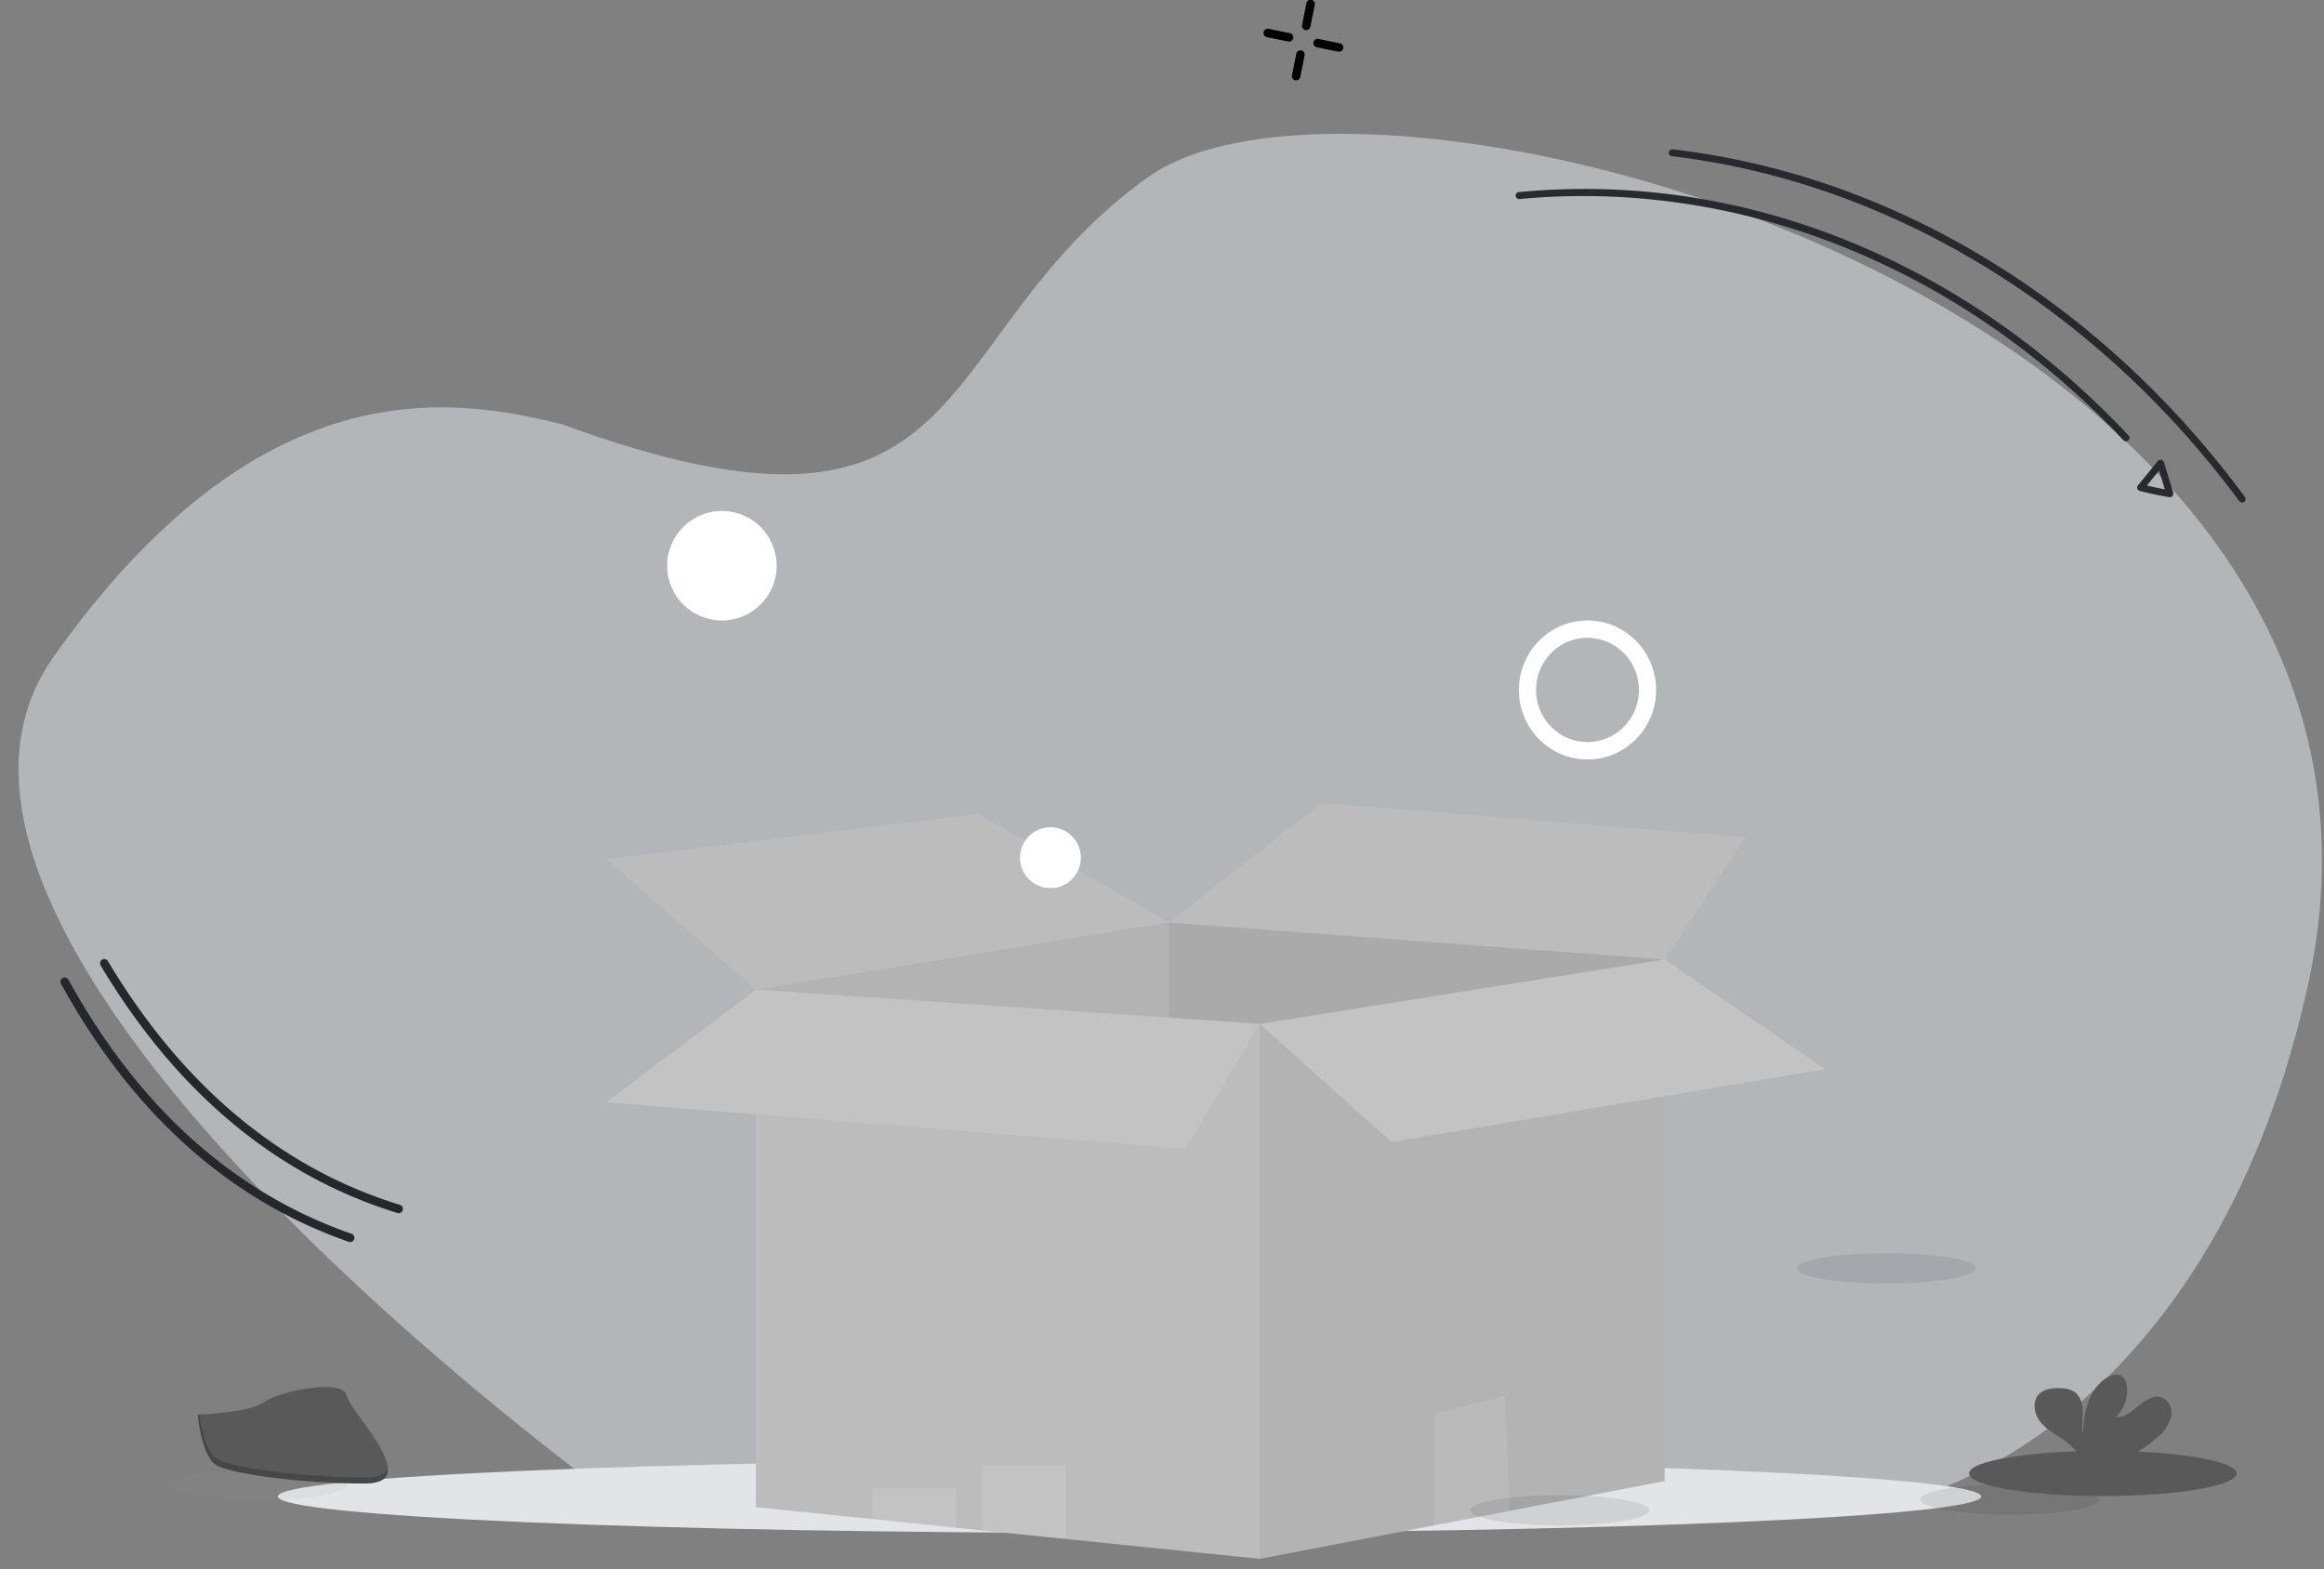 <svg xmlns="http://www.w3.org/2000/svg" width="191" height="129" fill="none" viewBox="0 0 191 129"><rect x="0" y="0" width="191" height="129" fill="#808080" stroke="none"/><path fill="#E7EDF2" fill-rule="evenodd" d="M157.574 123H50.231S-12.434 77.773 4.393 54C21.22 30.227 36.886 32.547 46.169 34.866c34.814 12.756 29.592-6.958 48.16-20.294 18.567-13.336 108.503 11.017 95.157 67.26-8.123 35.37-31.912 41.168-31.912 41.168Z" clip-rule="evenodd" opacity=".5"/><path fill="#24272C" fill-opacity=".97" d="M137.155 12.556c0-.01 0-.023.002-.034a.288.288 0 0 1 .319-.25c9.143 1.084 17.925 4.176 26.098 9.194 8.016 4.92 15.057 11.442 20.928 19.386a.286.286 0 0 1-.062.4.29.29 0 0 1-.404-.06c-11.744-15.898-28.74-26.23-46.627-28.352a.288.288 0 0 1-.254-.284Z"/><path fill="#24272C" fill-opacity=".97" d="M124.566 16.074c0-.146.112-.271.261-.285 9.299-.878 18.474.502 27.274 4.104 8.497 3.48 16.18 8.827 22.832 15.896a.285.285 0 0 1-.013.405.29.29 0 0 1-.408-.013c-13.462-14.305-31.552-21.53-49.63-19.82a.288.288 0 0 1-.314-.258l-.002-.029ZM175.643 40.078a.28.28 0 0 1 .065-.18l1.635-2.004a.29.29 0 0 1 .501.096l.761 2.51a.283.283 0 0 1-.059.272.29.29 0 0 1-.263.093c-1.21-.202-2.409-.508-2.422-.51a.288.288 0 0 1-.201-.189.207.207 0 0 1-.017-.088Zm1.804-1.404-1.005 1.233c.358.085.897.205 1.475.313l-.47-1.546Z"/><path fill="#000" d="M105.944 3.417a.338.338 0 0 1-.07-.006l-1.764-.359a.35.35 0 0 1 .14-.685l1.764.358a.35.35 0 0 1-.07.692ZM110.056 4.252a.322.322 0 0 1-.069-.007l-1.765-.358a.35.35 0 0 1 .14-.686l1.764.359a.35.35 0 0 1-.07.692ZM106.522 6.61a.35.35 0 0 1-.341-.419l.356-1.775a.348.348 0 1 1 .683.139l-.356 1.774a.35.35 0 0 1-.342.282ZM107.354 2.475a.35.35 0 0 1-.342-.419l.356-1.775a.349.349 0 1 1 .683.138l-.356 1.774a.35.35 0 0 1-.341.282Z"/><path fill="#24272C" d="M5.145 80.39c.003 0 .004-.002.006-.003a.35.35 0 0 1 .474.139c5.781 10.5 13.61 17.526 23.265 20.884a.35.35 0 0 1 .217.444.345.345 0 0 1-.443.215c-9.825-3.415-17.782-10.551-23.65-21.208a.35.35 0 0 1 .13-.47Z"/><path fill="#24272C" d="M8.394 78.879a.35.35 0 0 1 .475.125c6.156 10.284 14.23 17.023 23.999 20.029.184.057.29.252.233.437a.347.347 0 0 1-.435.232C22.726 96.643 14.518 89.8 8.271 79.36a.35.35 0 0 1 .123-.482Z"/><path fill="#E1E5E7" d="M92.831 126c38.66 0 70-1.343 70-3s-31.34-3-70-3-70 1.343-70 3 31.34 3 70 3Z"/><path fill="#979797" d="M21.194 123.296c4.066 0 7.362-.557 7.362-1.244 0-.687-3.296-1.244-7.363-1.244-4.066 0-7.362.557-7.362 1.244 0 .687 3.296 1.244 7.363 1.244Z" opacity=".1"/><path fill="#595959" d="M16.251 116.269s4.197-.128 5.468-1.031c1.271-.902 6.46-1.977 6.774-.53.315 1.446 6.31 7.189 1.57 7.227-4.74.038-11.015-.738-12.278-1.509-1.263-.772-1.534-4.157-1.534-4.157Z"/><path fill="#000" d="M30.142 121.432c-4.74.038-11.015-.739-12.278-1.51-.962-.585-1.345-2.688-1.474-3.658h-.139s.273 3.388 1.528 4.156c1.255.768 7.538 1.548 12.278 1.509 1.367 0 1.84-.497 1.816-1.219-.192.44-.714.714-1.731.722Z" opacity=".2"/><path fill="#EFB7B9" d="M120.508 108.435c-4.411 6.313-20.266 2.969-20.266 2.969l-12.287-11.5-1.654-1.557 2.774-5.893s.882.243 2.395.675c7.943 2.307 32.76 10 29.038 15.306Z"/><path fill="#000" d="M91.461 93.129c-.542 1.888-2.028 4.715-3.506 6.775l-1.654-1.557 2.774-5.893s.891.243 2.386.675ZM61.021 71.87s-2.289 4.689-.882 4.371c1.407-.317.882-4.371.882-4.371Z" opacity=".1"/><path fill="#BCBCBC" d="m62.127 81.342 33.96-5.527v32.157l-32.267-1.69-1.693-24.94Z"/><path fill="#000" d="m62.127 81.342 33.96-5.527v32.157l-32.267-1.69-1.693-24.94Z" opacity=".05"/><path fill="#BCBCBC" d="m96.087 75.815 40.725 3.048-2.253 27.984-38.472 1.125V75.815Z"/><path fill="#000" d="m96.087 75.815 40.725 3.048-2.253 27.984-38.472 1.125V75.815Z" opacity=".1"/><path fill="#BCBCBC" d="m108.608 66-12.52 9.815 40.724 3.048 6.656-10.044L108.608 66ZM49.831 70.623 80.403 66.9l15.684 8.915-33.96 5.527-12.296-10.72Z"/><path fill="#BCBCBC" d="M103.531 84.164v43.966l-15.908-1.632-6.92-.706-2.108-.22-6.915-.711-9.553-.979v-42.54l33.955 2.31 7.449.512ZM136.811 78.861v42.877l-12.75 2.448-6.201 1.191-14.329 2.752V84.164l33.28-5.303Z"/><path fill="#000" d="M136.811 78.861v42.877l-12.75 2.448-6.201 1.191-14.329 2.752V84.164l33.28-5.303Z" opacity=".05"/><path fill="#BCBCBC" d="m49.831 90.596 12.296-9.255 41.404 2.823-6.095 10.27-47.605-3.838Z"/><path fill="#fff" d="m49.831 90.596 12.296-9.255 41.404 2.823-6.095 10.27-47.605-3.838Z" opacity=".1"/><path fill="#BCBCBC" d="m136.811 78.861-33.28 5.302 10.832 9.705 35.648-5.981-13.2-9.026Z"/><path fill="#fff" d="m136.811 78.861-33.28 5.302 10.832 9.705 35.648-5.981-13.2-9.026ZM124.062 124.186l-6.201 1.191v-9.162l5.808-1.465.393 9.436ZM87.624 120.437v6.061l-6.92-.706v-5.355h6.92ZM78.595 122.347v3.224l-6.915-.71v-2.514h6.915Z" opacity=".1"/><path fill="#fff" fill-rule="evenodd" d="M130.47 62.422c-2.281 0-4.338-1.392-5.21-3.527a5.763 5.763 0 0 1 1.225-6.224 5.587 5.587 0 0 1 6.147-1.234c2.106.886 3.478 2.97 3.476 5.28-.003 3.152-2.527 5.705-5.638 5.705Zm-.001-9.995c-2.336 0-4.229 1.917-4.229 4.283 0 2.365 1.893 4.283 4.229 4.283 2.335 0 4.228-1.918 4.228-4.283a4.311 4.311 0 0 0-1.238-3.029 4.202 4.202 0 0 0-2.99-1.254Z" clip-rule="evenodd"/><circle cx="59.331" cy="46.5" r="4.5" fill="#fff"/><circle cx="86.331" cy="70.5" r="2.5" fill="#fff"/><path fill="#24272C" d="M155.032 105.492c4.067 0 7.363-.557 7.363-1.244 0-.687-3.296-1.244-7.363-1.244-4.066 0-7.362.557-7.362 1.244 0 .687 3.296 1.244 7.362 1.244ZM128.193 125.382c4.067 0 7.363-.557 7.363-1.244 0-.687-3.296-1.244-7.363-1.244-4.066 0-7.362.557-7.362 1.244 0 .687 3.296 1.244 7.362 1.244ZM165.193 124.488c4.067 0 7.363-.557 7.363-1.244 0-.687-3.296-1.244-7.363-1.244-4.066 0-7.362.557-7.362 1.244 0 .687 3.296 1.244 7.362 1.244Z" opacity=".1"/><path fill="#595959" d="M172.824 122.967c6.071 0 10.993-.833 10.993-1.86 0-1.026-4.922-1.859-10.993-1.859-6.071 0-10.993.833-10.993 1.859 0 1.027 4.922 1.86 10.993 1.86Z"/><path fill="#595959" d="M177.382 118.064a3.174 3.174 0 0 0 1.047-1.58c.137-.629-.131-1.381-.73-1.611-.673-.257-1.392.208-1.938.678-.547.471-1.168 1.009-1.881.911a2.873 2.873 0 0 0 .885-2.683 1.127 1.127 0 0 0-.246-.547c-.374-.399-1.049-.227-1.498.088-1.421 1.001-1.818 2.931-1.826 4.67-.142-.626-.022-1.279-.025-1.914-.002-.634-.18-1.367-.724-1.701a2.166 2.166 0 0 0-1.094-.273c-.64-.022-1.353.041-1.788.509-.547.579-.402 1.555.069 2.187.47.632 1.189 1.039 1.85 1.482.53.316.982.747 1.324 1.261.039.071.071.146.095.224h4.008a11.036 11.036 0 0 0 2.472-1.701Z"/></svg>